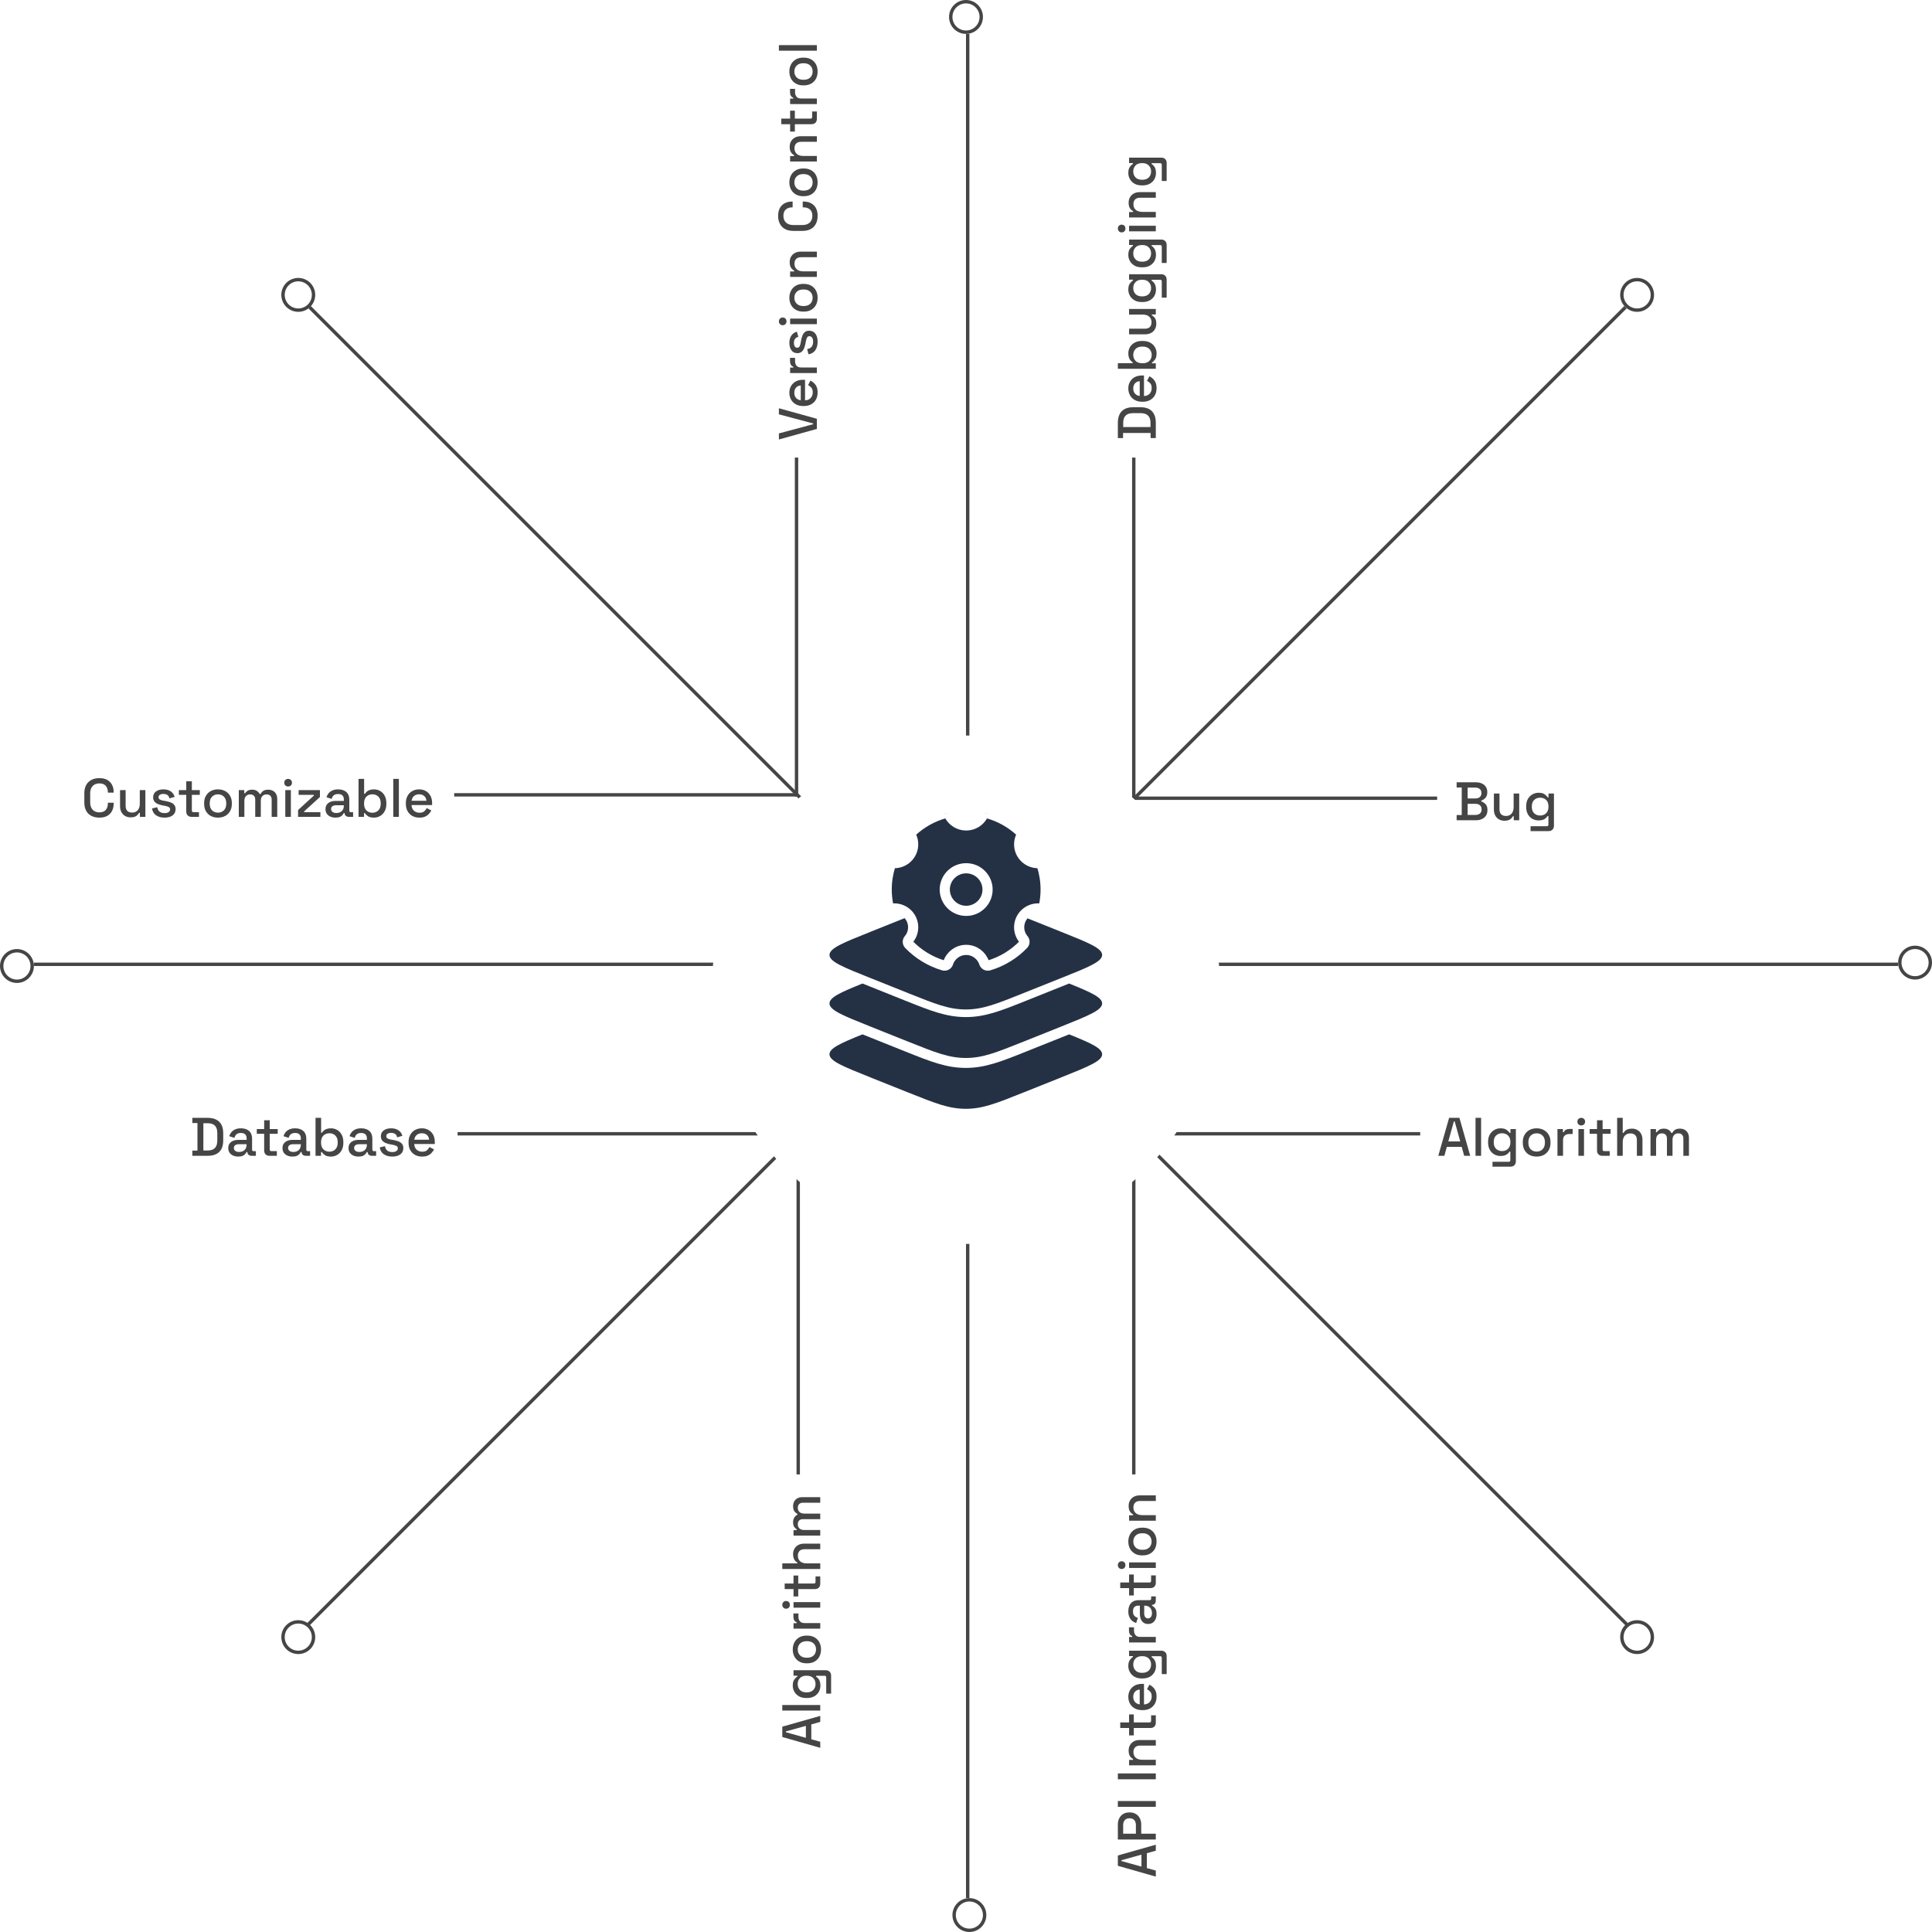 <svg width="570" height="570" viewBox="0 0 570 570" fill="none" xmlns="http://www.w3.org/2000/svg">
<line x1="334.5" y1="435" x2="334.5" y2="334" stroke="#454545"/>
<line x1="334.5" y1="236" x2="334.5" y2="135" stroke="#454545"/>
<path d="M235 235L235 135" stroke="#454545"/>
<line x1="235.5" y1="435" x2="235.5" y2="335" stroke="#454545"/>
<line x1="135" y1="334.5" x2="236" y2="334.5" stroke="#454545"/>
<line x1="334" y1="334.5" x2="419" y2="334.5" stroke="#454545"/>
<line x1="334" y1="235.5" x2="424" y2="235.5" stroke="#454545"/>
<line x1="134" y1="234.5" x2="235" y2="234.5" stroke="#454545"/>
<line x1="91.354" y1="90.646" x2="480.262" y2="479.555" stroke="#454545"/>
<circle cx="88" cy="87" r="4.5" stroke="#454545"/>
<circle cx="483" cy="483" r="4.5" stroke="#454545"/>
<line x1="10" y1="284.5" x2="560" y2="284.5" stroke="#454545"/>
<circle cx="565" cy="284" r="4.5" stroke="#454545"/>
<circle cx="5" cy="285" r="4.5" stroke="#454545"/>
<line x1="285.5" y1="10" x2="285.5" y2="560" stroke="#454545"/>
<circle cx="286" cy="565" r="4.5" stroke="#454545"/>
<circle cx="285" cy="5" r="4.5" stroke="#454545"/>
<line x1="90.646" y1="479.555" x2="479.555" y2="90.646" stroke="#454545"/>
<circle cx="483" cy="87" r="4.5" stroke="#454545"/>
<circle cx="88" cy="483" r="4.5" stroke="#454545"/>
<path d="M341 129.248H339.464V127.744H331.336V129.248H329.8V124.768C329.8 123.275 330.179 122.133 330.936 121.344C331.693 120.544 332.835 120.144 334.36 120.144H336.456C337.981 120.144 339.123 120.544 339.88 121.344C340.627 122.133 341 123.275 341 124.768V129.248ZM339.432 126V124.752C339.432 123.781 339.187 123.061 338.696 122.592C338.205 122.123 337.475 121.888 336.504 121.888H334.296C333.315 121.888 332.584 122.123 332.104 122.592C331.624 123.061 331.384 123.781 331.384 124.752V126H339.432ZM341.224 114.527C341.224 115.327 341.059 116.026 340.728 116.623C340.387 117.221 339.912 117.69 339.304 118.031C338.685 118.362 337.971 118.527 337.16 118.527H336.968C336.147 118.527 335.432 118.362 334.824 118.031C334.205 117.701 333.731 117.242 333.4 116.655C333.059 116.058 332.888 115.37 332.888 114.591C332.888 113.834 333.059 113.173 333.4 112.607C333.731 112.031 334.195 111.583 334.792 111.263C335.389 110.943 336.088 110.783 336.888 110.783H337.512V116.847C338.205 116.826 338.76 116.597 339.176 116.159C339.581 115.711 339.784 115.157 339.784 114.495C339.784 113.877 339.645 113.413 339.368 113.103C339.091 112.783 338.771 112.538 338.408 112.367L339.112 111.007C339.411 111.157 339.725 111.375 340.056 111.663C340.387 111.941 340.664 112.309 340.888 112.767C341.112 113.226 341.224 113.813 341.224 114.527ZM336.248 116.831V112.463C335.651 112.506 335.187 112.719 334.856 113.103C334.515 113.487 334.344 113.989 334.344 114.607C334.344 115.226 334.515 115.733 334.856 116.127C335.187 116.511 335.651 116.746 336.248 116.831ZM341.224 104.24C341.224 105.008 341.085 105.6 340.808 106.016C340.531 106.421 340.221 106.725 339.88 106.928V107.184H341V108.8H329.8V107.152H334.184V106.896C333.971 106.768 333.768 106.597 333.576 106.384C333.373 106.17 333.208 105.888 333.08 105.536C332.952 105.184 332.888 104.752 332.888 104.24C332.888 103.578 333.048 102.97 333.368 102.416C333.688 101.861 334.152 101.418 334.76 101.088C335.368 100.757 336.093 100.592 336.936 100.592H337.176C338.029 100.592 338.76 100.762 339.368 101.104C339.965 101.434 340.424 101.877 340.744 102.432C341.064 102.976 341.224 103.578 341.224 104.24ZM339.784 104.72C339.784 104.005 339.555 103.418 339.096 102.96C338.637 102.49 337.981 102.256 337.128 102.256H336.984C336.141 102.256 335.491 102.485 335.032 102.944C334.573 103.402 334.344 103.994 334.344 104.72C334.344 105.424 334.573 106.01 335.032 106.48C335.491 106.938 336.141 107.168 336.984 107.168H337.128C337.981 107.168 338.637 106.938 339.096 106.48C339.555 106.01 339.784 105.424 339.784 104.72ZM341.144 95.526C341.144 96.123 341.011 96.656 340.744 97.126C340.477 97.595 340.099 97.963 339.608 98.23C339.117 98.496 338.531 98.63 337.848 98.63H333.112V96.982H337.736C338.419 96.982 338.925 96.811 339.256 96.47C339.576 96.128 339.736 95.654 339.736 95.046C339.736 94.374 339.512 93.835 339.064 93.43C338.605 93.014 337.949 92.806 337.096 92.806H333.112V91.158H341V92.774H339.816V93.03C340.136 93.179 340.44 93.446 340.728 93.83C341.005 94.214 341.144 94.779 341.144 95.526ZM337.096 89.106H336.856C336.024 89.106 335.315 88.94 334.728 88.609C334.141 88.268 333.688 87.82 333.368 87.266C333.048 86.711 332.888 86.103 332.888 85.442C332.888 84.674 333.032 84.087 333.32 83.681C333.608 83.266 333.917 82.962 334.248 82.769V82.513H333.112V80.913H342.616C343.096 80.913 343.48 81.058 343.768 81.346C344.056 81.623 344.2 82.007 344.2 82.498V87.809H342.76V83.01C342.76 82.7 342.6 82.546 342.28 82.546H339.768V82.802C339.96 82.919 340.157 83.084 340.36 83.297C340.563 83.511 340.728 83.793 340.856 84.145C340.984 84.487 341.048 84.919 341.048 85.442C341.048 86.103 340.893 86.716 340.584 87.281C340.264 87.836 339.811 88.279 339.224 88.609C338.627 88.94 337.917 89.106 337.096 89.106ZM339.608 84.993C339.608 84.279 339.384 83.692 338.936 83.234C338.477 82.764 337.848 82.529 337.048 82.529H336.904C336.083 82.529 335.453 82.759 335.016 83.218C334.568 83.676 334.344 84.268 334.344 84.993C334.344 85.698 334.568 86.284 335.016 86.754C335.453 87.212 336.083 87.442 336.904 87.442H337.048C337.848 87.442 338.477 87.212 338.936 86.754C339.384 86.284 339.608 85.698 339.608 84.993ZM337.096 78.871H336.856C336.024 78.871 335.315 78.706 334.728 78.375C334.141 78.034 333.688 77.586 333.368 77.031C333.048 76.477 332.888 75.868 332.888 75.207C332.888 74.439 333.032 73.853 333.32 73.447C333.608 73.031 333.917 72.727 334.248 72.535V72.279H333.112V70.679H342.616C343.096 70.679 343.48 70.823 343.768 71.111C344.056 71.388 344.2 71.772 344.2 72.263V77.575H342.76V72.775C342.76 72.466 342.6 72.311 342.28 72.311H339.768V72.567C339.96 72.684 340.157 72.85 340.36 73.063C340.563 73.276 340.728 73.559 340.856 73.911C340.984 74.252 341.048 74.684 341.048 75.207C341.048 75.868 340.893 76.482 340.584 77.047C340.264 77.602 339.811 78.044 339.224 78.375C338.627 78.706 337.917 78.871 337.096 78.871ZM339.608 74.759C339.608 74.044 339.384 73.458 338.936 72.999C338.477 72.53 337.848 72.295 337.048 72.295H336.904C336.083 72.295 335.453 72.525 335.016 72.983C334.568 73.442 334.344 74.034 334.344 74.759C334.344 75.463 334.568 76.05 335.016 76.519C335.453 76.978 336.083 77.207 336.904 77.207H337.048C337.848 77.207 338.477 76.978 338.936 76.519C339.384 76.05 339.608 75.463 339.608 74.759ZM341 68.253H333.112V66.605H341V68.253ZM332.04 67.421C332.04 67.741 331.939 68.013 331.736 68.237C331.523 68.45 331.251 68.557 330.92 68.557C330.589 68.557 330.323 68.45 330.12 68.237C329.907 68.013 329.8 67.741 329.8 67.421C329.8 67.09 329.907 66.818 330.12 66.605C330.323 66.391 330.589 66.285 330.92 66.285C331.251 66.285 331.523 66.391 331.736 66.605C331.939 66.818 332.04 67.09 332.04 67.421ZM341 64.159H333.112V62.543H334.296V62.287C333.976 62.138 333.677 61.871 333.4 61.487C333.123 61.103 332.984 60.532 332.984 59.775C332.984 59.178 333.117 58.65 333.384 58.191C333.651 57.722 334.029 57.354 334.52 57.087C335 56.82 335.581 56.687 336.264 56.687H341V58.335H336.392C335.709 58.335 335.208 58.506 334.888 58.847C334.557 59.188 334.392 59.658 334.392 60.255C334.392 60.938 334.616 61.487 335.064 61.903C335.512 62.308 336.163 62.511 337.016 62.511H341V64.159ZM337.096 54.699H336.856C336.024 54.699 335.315 54.534 334.728 54.203C334.141 53.862 333.688 53.414 333.368 52.859C333.048 52.305 332.888 51.697 332.888 51.035C332.888 50.267 333.032 49.681 333.32 49.275C333.608 48.859 333.917 48.555 334.248 48.363V48.107H333.112V46.507H342.616C343.096 46.507 343.48 46.651 343.768 46.939C344.056 47.217 344.2 47.601 344.2 48.091V53.403H342.76V48.603C342.76 48.294 342.6 48.139 342.28 48.139H339.768V48.395C339.96 48.513 340.157 48.678 340.36 48.891C340.563 49.105 340.728 49.387 340.856 49.739C340.984 50.081 341.048 50.513 341.048 51.035C341.048 51.697 340.893 52.31 340.584 52.875C340.264 53.43 339.811 53.873 339.224 54.203C338.627 54.534 337.917 54.699 337.096 54.699ZM339.608 50.587C339.608 49.873 339.384 49.286 338.936 48.827C338.477 48.358 337.848 48.123 337.048 48.123H336.904C336.083 48.123 335.453 48.353 335.016 48.811C334.568 49.27 334.344 49.862 334.344 50.587C334.344 51.291 334.568 51.878 335.016 52.347C335.453 52.806 336.083 53.035 336.904 53.035H337.048C337.848 53.035 338.477 52.806 338.936 52.347C339.384 51.878 339.608 51.291 339.608 50.587Z" fill="#454545"/>
<path d="M429.752 242V240.464H431.256V232.336H429.752V230.8H435.432C436.104 230.8 436.691 230.917 437.192 231.152C437.693 231.376 438.083 231.701 438.36 232.128C438.648 232.544 438.792 233.04 438.792 233.616V233.776C438.792 234.288 438.696 234.709 438.504 235.04C438.312 235.371 438.077 235.627 437.8 235.808C437.533 235.989 437.277 236.117 437.032 236.192V236.448C437.277 236.512 437.539 236.64 437.816 236.832C438.104 237.013 438.344 237.269 438.536 237.6C438.739 237.931 438.84 238.363 438.84 238.896V239.056C438.84 239.675 438.696 240.203 438.408 240.64C438.12 241.077 437.72 241.413 437.208 241.648C436.707 241.883 436.125 242 435.464 242H429.752ZM433 240.432H435.256C435.832 240.432 436.285 240.293 436.616 240.016C436.947 239.739 437.112 239.355 437.112 238.864V238.72C437.112 238.229 436.947 237.845 436.616 237.568C436.296 237.291 435.843 237.152 435.256 237.152H433V240.432ZM433 235.568H435.256C435.8 235.568 436.237 235.435 436.568 235.168C436.899 234.891 437.064 234.517 437.064 234.048V233.888C437.064 233.419 436.899 233.051 436.568 232.784C436.248 232.507 435.811 232.368 435.256 232.368H433V235.568ZM443.849 242.144C443.252 242.144 442.719 242.011 442.249 241.744C441.78 241.477 441.412 241.099 441.145 240.608C440.879 240.117 440.745 239.531 440.745 238.848V234.112H442.393V238.736C442.393 239.419 442.564 239.925 442.905 240.256C443.247 240.576 443.721 240.736 444.329 240.736C445.001 240.736 445.54 240.512 445.945 240.064C446.361 239.605 446.569 238.949 446.569 238.096V234.112H448.217V242H446.601V240.816H446.345C446.196 241.136 445.929 241.44 445.545 241.728C445.161 242.005 444.596 242.144 443.849 242.144ZM450.27 238.096V237.856C450.27 237.024 450.435 236.315 450.766 235.728C451.107 235.141 451.555 234.688 452.11 234.368C452.664 234.048 453.272 233.888 453.934 233.888C454.702 233.888 455.288 234.032 455.694 234.32C456.11 234.608 456.414 234.917 456.606 235.248H456.862V234.112H458.462V243.616C458.462 244.096 458.318 244.48 458.03 244.768C457.752 245.056 457.368 245.2 456.878 245.2H451.566V243.76H456.366C456.675 243.76 456.83 243.6 456.83 243.28V240.768H456.574C456.456 240.96 456.291 241.157 456.078 241.36C455.864 241.563 455.582 241.728 455.23 241.856C454.888 241.984 454.456 242.048 453.934 242.048C453.272 242.048 452.659 241.893 452.094 241.584C451.539 241.264 451.096 240.811 450.766 240.224C450.435 239.627 450.27 238.917 450.27 238.096ZM454.382 240.608C455.096 240.608 455.683 240.384 456.142 239.936C456.611 239.477 456.846 238.848 456.846 238.048V237.904C456.846 237.083 456.616 236.453 456.158 236.016C455.699 235.568 455.107 235.344 454.382 235.344C453.678 235.344 453.091 235.568 452.622 236.016C452.163 236.453 451.934 237.083 451.934 237.904V238.048C451.934 238.848 452.163 239.477 452.622 239.936C453.091 240.384 453.678 240.608 454.382 240.608Z" fill="#454545"/>
<path d="M424.336 341L427.536 329.8H430.576L433.76 341H431.984L431.248 338.36H426.864L426.128 341H424.336ZM427.296 336.76H430.816L429.184 330.872H428.928L427.296 336.76ZM435.325 341V329.8H436.973V341H435.325ZM439.035 337.096V336.856C439.035 336.024 439.2 335.315 439.531 334.728C439.872 334.141 440.32 333.688 440.875 333.368C441.43 333.048 442.038 332.888 442.699 332.888C443.467 332.888 444.054 333.032 444.459 333.32C444.875 333.608 445.179 333.917 445.371 334.248H445.627V333.112H447.227V342.616C447.227 343.096 447.083 343.48 446.795 343.768C446.518 344.056 446.134 344.2 445.643 344.2H440.331V342.76H445.131C445.44 342.76 445.595 342.6 445.595 342.28V339.768H445.339C445.222 339.96 445.056 340.157 444.843 340.36C444.63 340.563 444.347 340.728 443.995 340.856C443.654 340.984 443.222 341.048 442.699 341.048C442.038 341.048 441.424 340.893 440.859 340.584C440.304 340.264 439.862 339.811 439.531 339.224C439.2 338.627 439.035 337.917 439.035 337.096ZM443.147 339.608C443.862 339.608 444.448 339.384 444.907 338.936C445.376 338.477 445.611 337.848 445.611 337.048V336.904C445.611 336.083 445.382 335.453 444.923 335.016C444.464 334.568 443.872 334.344 443.147 334.344C442.443 334.344 441.856 334.568 441.387 335.016C440.928 335.453 440.699 336.083 440.699 336.904V337.048C440.699 337.848 440.928 338.477 441.387 338.936C441.856 339.384 442.443 339.608 443.147 339.608ZM453.35 341.224C452.56 341.224 451.856 341.064 451.238 340.744C450.63 340.413 450.15 339.944 449.798 339.336C449.446 338.728 449.27 338.008 449.27 337.176V336.936C449.27 336.104 449.446 335.389 449.798 334.792C450.15 334.184 450.63 333.715 451.238 333.384C451.856 333.053 452.56 332.888 453.35 332.888C454.139 332.888 454.843 333.053 455.462 333.384C456.08 333.715 456.566 334.184 456.918 334.792C457.27 335.389 457.446 336.104 457.446 336.936V337.176C457.446 338.008 457.27 338.728 456.918 339.336C456.566 339.944 456.08 340.413 455.462 340.744C454.843 341.064 454.139 341.224 453.35 341.224ZM453.35 339.752C454.075 339.752 454.662 339.523 455.11 339.064C455.568 338.595 455.798 337.949 455.798 337.128V336.984C455.798 336.163 455.574 335.523 455.126 335.064C454.678 334.595 454.086 334.36 453.35 334.36C452.635 334.36 452.048 334.595 451.59 335.064C451.142 335.523 450.918 336.163 450.918 336.984V337.128C450.918 337.949 451.142 338.595 451.59 339.064C452.048 339.523 452.635 339.752 453.35 339.752ZM459.497 341V333.112H461.113V334.04H461.369C461.497 333.709 461.7 333.469 461.977 333.32C462.265 333.16 462.617 333.08 463.033 333.08H463.977V334.568H462.969C462.436 334.568 461.999 334.717 461.657 335.016C461.316 335.304 461.145 335.752 461.145 336.36V341H459.497ZM465.685 341V333.112H467.333V341H465.685ZM466.517 332.04C466.197 332.04 465.925 331.939 465.701 331.736C465.487 331.523 465.381 331.251 465.381 330.92C465.381 330.589 465.487 330.323 465.701 330.12C465.925 329.907 466.197 329.8 466.517 329.8C466.847 329.8 467.119 329.907 467.333 330.12C467.546 330.323 467.653 330.589 467.653 330.92C467.653 331.251 467.546 331.523 467.333 331.736C467.119 331.939 466.847 332.04 466.517 332.04ZM472.739 341C472.259 341 471.875 340.856 471.587 340.568C471.309 340.28 471.171 339.896 471.171 339.416V334.504H468.995V333.112H471.171V330.504H472.819V333.112H475.171V334.504H472.819V339.128C472.819 339.448 472.968 339.608 473.266 339.608H474.915V341H472.739ZM477.107 341V329.8H478.755V334.232H479.011C479.117 334.029 479.267 333.832 479.459 333.64C479.661 333.448 479.923 333.293 480.243 333.176C480.573 333.048 480.989 332.984 481.491 332.984C482.088 332.984 482.616 333.117 483.075 333.384C483.544 333.651 483.912 334.029 484.179 334.52C484.445 335 484.579 335.581 484.579 336.264V341H482.931V336.392C482.931 335.709 482.76 335.208 482.419 334.888C482.077 334.557 481.608 334.392 481.011 334.392C480.328 334.392 479.779 334.616 479.363 335.064C478.957 335.512 478.755 336.163 478.755 337.016V341H477.107ZM486.95 341V333.112H488.566V334.04H488.822C488.972 333.763 489.212 333.517 489.542 333.304C489.873 333.091 490.321 332.984 490.886 332.984C491.473 332.984 491.942 333.107 492.294 333.352C492.657 333.587 492.929 333.891 493.11 334.264H493.366C493.548 333.901 493.809 333.597 494.15 333.352C494.502 333.107 494.998 332.984 495.638 332.984C496.15 332.984 496.604 333.091 496.998 333.304C497.393 333.507 497.708 333.816 497.942 334.232C498.177 334.637 498.294 335.144 498.294 335.752V341H496.646V335.88C496.646 335.4 496.513 335.032 496.246 334.776C495.99 334.509 495.622 334.376 495.142 334.376C494.63 334.376 494.22 334.541 493.91 334.872C493.601 335.203 493.446 335.677 493.446 336.296V341H491.798V335.88C491.798 335.4 491.665 335.032 491.398 334.776C491.142 334.509 490.774 334.376 490.294 334.376C489.782 334.376 489.372 334.541 489.062 334.872C488.753 335.203 488.598 335.677 488.598 336.296V341H486.95Z" fill="#454545"/>
<path d="M341 553.664L329.8 550.464V547.424L341 544.24V546.016L338.36 546.752V551.136L341 551.872V553.664ZM336.76 550.704V547.184L330.872 548.816V549.072L336.76 550.704ZM341 542.723H329.8V538.275C329.8 537.592 329.939 536.984 330.216 536.451C330.483 535.907 330.867 535.485 331.368 535.187C331.859 534.877 332.451 534.723 333.144 534.723H333.352C334.045 534.723 334.643 534.883 335.144 535.203C335.645 535.512 336.029 535.933 336.296 536.467C336.563 537 336.696 537.603 336.696 538.275V540.995H341V542.723ZM335.128 540.995V538.451C335.128 537.843 334.968 537.357 334.648 536.995C334.328 536.632 333.891 536.451 333.336 536.451H333.176C332.611 536.451 332.168 536.632 331.848 536.995C331.528 537.357 331.368 537.843 331.368 538.451V540.995H335.128ZM341 533.082H329.8V531.354H341V533.082ZM341 524.941H329.8V523.213H341V524.941ZM341 520.831H333.112V519.215H334.296V518.959C333.976 518.81 333.677 518.543 333.4 518.159C333.123 517.775 332.984 517.204 332.984 516.447C332.984 515.85 333.117 515.322 333.384 514.863C333.651 514.394 334.029 514.026 334.52 513.759C335 513.492 335.581 513.359 336.264 513.359H341V515.007H336.392C335.709 515.007 335.208 515.178 334.888 515.519C334.557 515.86 334.392 516.33 334.392 516.927C334.392 517.61 334.616 518.159 335.064 518.575C335.512 518.98 336.163 519.183 337.016 519.183H341V520.831ZM341 508.246C341 508.726 340.856 509.11 340.568 509.398C340.28 509.675 339.896 509.814 339.416 509.814H334.504V511.99H333.112V509.814H330.504V508.166H333.112V505.814H334.504V508.166H339.128C339.448 508.166 339.608 508.017 339.608 507.718V506.07H341V508.246ZM341.224 500.543C341.224 501.343 341.059 502.042 340.728 502.639C340.387 503.236 339.912 503.706 339.304 504.047C338.685 504.378 337.971 504.543 337.16 504.543H336.968C336.147 504.543 335.432 504.378 334.824 504.047C334.205 503.716 333.731 503.258 333.4 502.671C333.059 502.074 332.888 501.386 332.888 500.607C332.888 499.85 333.059 499.188 333.4 498.623C333.731 498.047 334.195 497.599 334.792 497.279C335.389 496.959 336.088 496.799 336.888 496.799H337.512V502.863C338.205 502.842 338.76 502.612 339.176 502.175C339.581 501.727 339.784 501.172 339.784 500.511C339.784 499.892 339.645 499.428 339.368 499.119C339.091 498.799 338.771 498.554 338.408 498.383L339.112 497.023C339.411 497.172 339.725 497.391 340.056 497.679C340.387 497.956 340.664 498.324 340.888 498.783C341.112 499.242 341.224 499.828 341.224 500.543ZM336.248 502.847V498.479C335.651 498.522 335.187 498.735 334.856 499.119C334.515 499.503 334.344 500.004 334.344 500.623C334.344 501.242 334.515 501.748 334.856 502.143C335.187 502.527 335.651 502.762 336.248 502.847ZM337.096 495.199H336.856C336.024 495.199 335.315 495.034 334.728 494.703C334.141 494.362 333.688 493.914 333.368 493.359C333.048 492.805 332.888 492.197 332.888 491.535C332.888 490.767 333.032 490.181 333.32 489.775C333.608 489.359 333.917 489.055 334.248 488.863V488.607H333.112V487.007H342.616C343.096 487.007 343.48 487.151 343.768 487.439C344.056 487.717 344.2 488.101 344.2 488.591V493.903H342.76V489.103C342.76 488.794 342.6 488.639 342.28 488.639H339.768V488.895C339.96 489.013 340.157 489.178 340.36 489.391C340.563 489.605 340.728 489.887 340.856 490.239C340.984 490.581 341.048 491.013 341.048 491.535C341.048 492.197 340.893 492.81 340.584 493.375C340.264 493.93 339.811 494.373 339.224 494.703C338.627 495.034 337.917 495.199 337.096 495.199ZM339.608 491.087C339.608 490.373 339.384 489.786 338.936 489.327C338.477 488.858 337.848 488.623 337.048 488.623H336.904C336.083 488.623 335.453 488.853 335.016 489.311C334.568 489.77 334.344 490.362 334.344 491.087C334.344 491.791 334.568 492.378 335.016 492.847C335.453 493.306 336.083 493.535 336.904 493.535H337.048C337.848 493.535 338.477 493.306 338.936 492.847C339.384 492.378 339.608 491.791 339.608 491.087ZM341 484.581H333.112V482.965H334.04V482.709C333.709 482.581 333.469 482.378 333.32 482.101C333.16 481.813 333.08 481.461 333.08 481.045V480.101H334.568V481.109C334.568 481.642 334.717 482.08 335.016 482.421C335.304 482.762 335.752 482.933 336.36 482.933H341V484.581ZM341.224 476.164C341.224 476.729 341.128 477.236 340.936 477.684C340.744 478.121 340.461 478.473 340.088 478.74C339.715 478.996 339.261 479.124 338.728 479.124C338.184 479.124 337.736 478.996 337.384 478.74C337.021 478.473 336.749 478.116 336.568 477.668C336.387 477.209 336.296 476.692 336.296 476.116V473.716H335.784C335.325 473.716 334.957 473.855 334.68 474.132C334.403 474.409 334.264 474.836 334.264 475.412C334.264 475.977 334.397 476.409 334.664 476.708C334.931 477.007 335.277 477.204 335.704 477.3L335.208 478.836C334.781 478.708 334.397 478.505 334.056 478.228C333.704 477.94 333.421 477.561 333.208 477.092C332.995 476.623 332.888 476.057 332.888 475.396C332.888 474.372 333.149 473.567 333.672 472.98C334.195 472.393 334.936 472.1 335.896 472.1H339.144C339.464 472.1 339.624 471.951 339.624 471.652V470.98H341V472.212C341 472.585 340.904 472.889 340.712 473.124C340.52 473.359 340.259 473.476 339.928 473.476H339.88V473.716C340.04 473.801 340.227 473.929 340.44 474.1C340.653 474.271 340.84 474.521 341 474.852C341.149 475.183 341.224 475.62 341.224 476.164ZM339.864 475.924C339.864 475.263 339.677 474.729 339.304 474.324C338.92 473.919 338.397 473.716 337.736 473.716H337.576V476.02C337.576 476.457 337.672 476.809 337.864 477.076C338.045 477.343 338.317 477.476 338.68 477.476C339.043 477.476 339.331 477.337 339.544 477.06C339.757 476.783 339.864 476.404 339.864 475.924ZM341 466.965C341 467.445 340.856 467.829 340.568 468.117C340.28 468.394 339.896 468.533 339.416 468.533H334.504V470.709H333.112V468.533H330.504V466.885H333.112V464.533H334.504V466.885H339.128C339.448 466.885 339.608 466.735 339.608 466.437V464.789H341V466.965ZM341 462.596H333.112V460.948H341V462.596ZM332.04 461.764C332.04 462.084 331.939 462.356 331.736 462.58C331.523 462.794 331.251 462.9 330.92 462.9C330.589 462.9 330.323 462.794 330.12 462.58C329.907 462.356 329.8 462.084 329.8 461.764C329.8 461.434 329.907 461.162 330.12 460.948C330.323 460.735 330.589 460.628 330.92 460.628C331.251 460.628 331.523 460.735 331.736 460.948C331.939 461.162 332.04 461.434 332.04 461.764ZM341.224 454.807C341.224 455.596 341.064 456.3 340.744 456.919C340.413 457.527 339.944 458.007 339.336 458.359C338.728 458.711 338.008 458.887 337.176 458.887H336.936C336.104 458.887 335.389 458.711 334.792 458.359C334.184 458.007 333.715 457.527 333.384 456.919C333.053 456.3 332.888 455.596 332.888 454.807C332.888 454.017 333.053 453.313 333.384 452.695C333.715 452.076 334.184 451.591 334.792 451.239C335.389 450.887 336.104 450.711 336.936 450.711H337.176C338.008 450.711 338.728 450.887 339.336 451.239C339.944 451.591 340.413 452.076 340.744 452.695C341.064 453.313 341.224 454.017 341.224 454.807ZM339.752 454.807C339.752 454.081 339.523 453.495 339.064 453.047C338.595 452.588 337.949 452.359 337.128 452.359H336.984C336.163 452.359 335.523 452.583 335.064 453.031C334.595 453.479 334.36 454.071 334.36 454.807C334.36 455.521 334.595 456.108 335.064 456.567C335.523 457.015 336.163 457.239 336.984 457.239H337.128C337.949 457.239 338.595 457.015 339.064 456.567C339.523 456.108 339.752 455.521 339.752 454.807ZM341 448.659H333.112V447.043H334.296V446.787C333.976 446.638 333.677 446.371 333.4 445.987C333.123 445.603 332.984 445.032 332.984 444.275C332.984 443.678 333.117 443.15 333.384 442.691C333.651 442.222 334.029 441.854 334.52 441.587C335 441.32 335.581 441.187 336.264 441.187H341V442.835H336.392C335.709 442.835 335.208 443.006 334.888 443.347C334.557 443.688 334.392 444.158 334.392 444.755C334.392 445.438 334.616 445.987 335.064 446.403C335.512 446.808 336.163 447.011 337.016 447.011H341V448.659Z" fill="#454545"/>
<path d="M56.752 341V339.464H58.256V331.336H56.752V329.8H61.232C62.725 329.8 63.867 330.179 64.656 330.936C65.456 331.693 65.856 332.835 65.856 334.36V336.456C65.856 337.981 65.456 339.123 64.656 339.88C63.867 340.627 62.725 341 61.232 341H56.752ZM60 339.432H61.248C62.219 339.432 62.939 339.187 63.408 338.696C63.877 338.205 64.112 337.475 64.112 336.504V334.296C64.112 333.315 63.877 332.584 63.408 332.104C62.939 331.624 62.219 331.384 61.248 331.384H60V339.432ZM70.305 341.224C69.739 341.224 69.233 341.128 68.785 340.936C68.347 340.744 67.995 340.461 67.729 340.088C67.473 339.715 67.345 339.261 67.345 338.728C67.345 338.184 67.473 337.736 67.729 337.384C67.995 337.021 68.353 336.749 68.801 336.568C69.259 336.387 69.777 336.296 70.353 336.296H72.753V335.784C72.753 335.325 72.614 334.957 72.337 334.68C72.059 334.403 71.633 334.264 71.057 334.264C70.491 334.264 70.059 334.397 69.761 334.664C69.462 334.931 69.265 335.277 69.169 335.704L67.633 335.208C67.761 334.781 67.963 334.397 68.241 334.056C68.529 333.704 68.907 333.421 69.377 333.208C69.846 332.995 70.411 332.888 71.073 332.888C72.097 332.888 72.902 333.149 73.489 333.672C74.075 334.195 74.369 334.936 74.369 335.896V339.144C74.369 339.464 74.518 339.624 74.817 339.624H75.489V341H74.257C73.883 341 73.579 340.904 73.345 340.712C73.11 340.52 72.993 340.259 72.993 339.928V339.88H72.753C72.667 340.04 72.539 340.227 72.369 340.44C72.198 340.653 71.947 340.84 71.617 341C71.286 341.149 70.849 341.224 70.305 341.224ZM70.545 339.864C71.206 339.864 71.739 339.677 72.145 339.304C72.55 338.92 72.753 338.397 72.753 337.736V337.576H70.449C70.011 337.576 69.659 337.672 69.393 337.864C69.126 338.045 68.993 338.317 68.993 338.68C68.993 339.043 69.131 339.331 69.409 339.544C69.686 339.757 70.065 339.864 70.545 339.864ZM79.504 341C79.024 341 78.64 340.856 78.352 340.568C78.075 340.28 77.936 339.896 77.936 339.416V334.504H75.76V333.112H77.936V330.504H79.584V333.112H81.936V334.504H79.584V339.128C79.584 339.448 79.734 339.608 80.032 339.608H81.68V341H79.504ZM86.305 341.224C85.739 341.224 85.233 341.128 84.785 340.936C84.347 340.744 83.995 340.461 83.729 340.088C83.473 339.715 83.345 339.261 83.345 338.728C83.345 338.184 83.473 337.736 83.729 337.384C83.995 337.021 84.353 336.749 84.801 336.568C85.259 336.387 85.777 336.296 86.353 336.296H88.753V335.784C88.753 335.325 88.614 334.957 88.337 334.68C88.059 334.403 87.633 334.264 87.057 334.264C86.491 334.264 86.059 334.397 85.761 334.664C85.462 334.931 85.265 335.277 85.169 335.704L83.633 335.208C83.761 334.781 83.963 334.397 84.241 334.056C84.529 333.704 84.907 333.421 85.377 333.208C85.846 332.995 86.411 332.888 87.073 332.888C88.097 332.888 88.902 333.149 89.489 333.672C90.075 334.195 90.369 334.936 90.369 335.896V339.144C90.369 339.464 90.518 339.624 90.817 339.624H91.489V341H90.257C89.883 341 89.579 340.904 89.345 340.712C89.11 340.52 88.993 340.259 88.993 339.928V339.88H88.753C88.667 340.04 88.539 340.227 88.369 340.44C88.198 340.653 87.947 340.84 87.617 341C87.286 341.149 86.849 341.224 86.305 341.224ZM86.545 339.864C87.206 339.864 87.739 339.677 88.145 339.304C88.55 338.92 88.753 338.397 88.753 337.736V337.576H86.449C86.011 337.576 85.659 337.672 85.393 337.864C85.126 338.045 84.993 338.317 84.993 338.68C84.993 339.043 85.131 339.331 85.409 339.544C85.686 339.757 86.065 339.864 86.545 339.864ZM97.651 341.224C96.883 341.224 96.291 341.085 95.875 340.808C95.47 340.531 95.166 340.221 94.963 339.88H94.707V341H93.091V329.8H94.739V334.184H94.995C95.123 333.971 95.294 333.768 95.507 333.576C95.72 333.373 96.003 333.208 96.355 333.08C96.707 332.952 97.139 332.888 97.651 332.888C98.312 332.888 98.92 333.048 99.475 333.368C100.03 333.688 100.472 334.152 100.803 334.76C101.134 335.368 101.299 336.093 101.299 336.936V337.176C101.299 338.029 101.128 338.76 100.787 339.368C100.456 339.965 100.014 340.424 99.459 340.744C98.915 341.064 98.312 341.224 97.651 341.224ZM97.171 339.784C97.886 339.784 98.472 339.555 98.931 339.096C99.4 338.637 99.635 337.981 99.635 337.128V336.984C99.635 336.141 99.406 335.491 98.947 335.032C98.488 334.573 97.896 334.344 97.171 334.344C96.467 334.344 95.88 334.573 95.411 335.032C94.952 335.491 94.723 336.141 94.723 336.984V337.128C94.723 337.981 94.952 338.637 95.411 339.096C95.88 339.555 96.467 339.784 97.171 339.784ZM105.789 341.224C105.224 341.224 104.717 341.128 104.269 340.936C103.832 340.744 103.48 340.461 103.213 340.088C102.957 339.715 102.829 339.261 102.829 338.728C102.829 338.184 102.957 337.736 103.213 337.384C103.48 337.021 103.837 336.749 104.285 336.568C104.744 336.387 105.261 336.296 105.837 336.296H108.237V335.784C108.237 335.325 108.098 334.957 107.821 334.68C107.544 334.403 107.117 334.264 106.541 334.264C105.976 334.264 105.544 334.397 105.245 334.664C104.946 334.931 104.749 335.277 104.653 335.704L103.117 335.208C103.245 334.781 103.448 334.397 103.725 334.056C104.013 333.704 104.392 333.421 104.861 333.208C105.33 332.995 105.896 332.888 106.557 332.888C107.581 332.888 108.386 333.149 108.973 333.672C109.56 334.195 109.853 334.936 109.853 335.896V339.144C109.853 339.464 110.002 339.624 110.301 339.624H110.973V341H109.741C109.368 341 109.064 340.904 108.829 340.712C108.594 340.52 108.477 340.259 108.477 339.928V339.88H108.237C108.152 340.04 108.024 340.227 107.853 340.44C107.682 340.653 107.432 340.84 107.101 341C106.77 341.149 106.333 341.224 105.789 341.224ZM106.029 339.864C106.69 339.864 107.224 339.677 107.629 339.304C108.034 338.92 108.237 338.397 108.237 337.736V337.576H105.933C105.496 337.576 105.144 337.672 104.877 337.864C104.61 338.045 104.477 338.317 104.477 338.68C104.477 339.043 104.616 339.331 104.893 339.544C105.17 339.757 105.549 339.864 106.029 339.864ZM115.745 341.224C114.742 341.224 113.91 341 113.249 340.552C112.588 340.104 112.182 339.427 112.033 338.52L113.569 338.152C113.654 338.589 113.798 338.936 114.001 339.192C114.204 339.448 114.454 339.629 114.753 339.736C115.062 339.843 115.393 339.896 115.745 339.896C116.268 339.896 116.668 339.795 116.945 339.592C117.233 339.389 117.377 339.128 117.377 338.808C117.377 338.488 117.244 338.253 116.977 338.104C116.71 337.955 116.316 337.832 115.793 337.736L115.249 337.64C114.716 337.544 114.23 337.405 113.793 337.224C113.356 337.043 113.009 336.792 112.753 336.472C112.497 336.152 112.369 335.741 112.369 335.24C112.369 334.493 112.646 333.917 113.201 333.512C113.756 333.096 114.492 332.888 115.409 332.888C116.294 332.888 117.02 333.091 117.585 333.496C118.161 333.891 118.534 334.429 118.705 335.112L117.169 335.544C117.073 335.064 116.87 334.728 116.561 334.536C116.252 334.333 115.868 334.232 115.409 334.232C114.961 334.232 114.609 334.317 114.353 334.488C114.097 334.648 113.969 334.877 113.969 335.176C113.969 335.496 114.092 335.731 114.337 335.88C114.593 336.029 114.934 336.141 115.361 336.216L115.921 336.312C116.486 336.408 117.004 336.541 117.473 336.712C117.942 336.883 118.31 337.128 118.577 337.448C118.854 337.768 118.993 338.195 118.993 338.728C118.993 339.517 118.7 340.131 118.113 340.568C117.526 341.005 116.737 341.224 115.745 341.224ZM124.535 341.224C123.735 341.224 123.036 341.059 122.439 340.728C121.842 340.387 121.372 339.912 121.031 339.304C120.7 338.685 120.535 337.971 120.535 337.16V336.968C120.535 336.147 120.7 335.432 121.031 334.824C121.362 334.205 121.82 333.731 122.407 333.4C123.004 333.059 123.692 332.888 124.471 332.888C125.228 332.888 125.89 333.059 126.455 333.4C127.031 333.731 127.479 334.195 127.799 334.792C128.119 335.389 128.279 336.088 128.279 336.888V337.512H122.215C122.236 338.205 122.466 338.76 122.903 339.176C123.351 339.581 123.906 339.784 124.567 339.784C125.186 339.784 125.65 339.645 125.959 339.368C126.279 339.091 126.524 338.771 126.695 338.408L128.055 339.112C127.906 339.411 127.687 339.725 127.399 340.056C127.122 340.387 126.754 340.664 126.295 340.888C125.836 341.112 125.25 341.224 124.535 341.224ZM122.231 336.248H126.599C126.556 335.651 126.343 335.187 125.959 334.856C125.575 334.515 125.074 334.344 124.455 334.344C123.836 334.344 123.33 334.515 122.935 334.856C122.551 335.187 122.316 335.651 122.231 336.248Z" fill="#454545"/>
<path d="M29.328 241.224C27.963 241.224 26.88 240.84 26.08 240.072C25.28 239.293 24.88 238.173 24.88 236.712V234.088C24.88 232.627 25.28 231.512 26.08 230.744C26.88 229.965 27.963 229.576 29.328 229.576C30.672 229.576 31.707 229.949 32.432 230.696C33.168 231.443 33.536 232.461 33.536 233.752V233.848H31.824V233.704C31.824 232.947 31.616 232.328 31.2 231.848C30.795 231.368 30.171 231.128 29.328 231.128C28.475 231.128 27.808 231.389 27.328 231.912C26.848 232.424 26.608 233.139 26.608 234.056V236.744C26.608 237.651 26.848 238.365 27.328 238.888C27.808 239.411 28.475 239.672 29.328 239.672C30.171 239.672 30.795 239.432 31.2 238.952C31.616 238.461 31.824 237.843 31.824 237.096V236.824H33.536V237.048C33.536 238.339 33.168 239.357 32.432 240.104C31.707 240.851 30.672 241.224 29.328 241.224ZM38.521 241.144C37.924 241.144 37.391 241.011 36.921 240.744C36.452 240.477 36.084 240.099 35.817 239.608C35.551 239.117 35.417 238.531 35.417 237.848V233.112H37.065V237.736C37.065 238.419 37.236 238.925 37.577 239.256C37.919 239.576 38.393 239.736 39.001 239.736C39.673 239.736 40.212 239.512 40.617 239.064C41.033 238.605 41.241 237.949 41.241 237.096V233.112H42.889V241H41.273V239.816H41.017C40.868 240.136 40.601 240.44 40.217 240.728C39.833 241.005 39.268 241.144 38.521 241.144ZM48.557 241.224C47.555 241.224 46.723 241 46.061 240.552C45.4 240.104 44.995 239.427 44.845 238.52L46.381 238.152C46.467 238.589 46.611 238.936 46.813 239.192C47.016 239.448 47.267 239.629 47.565 239.736C47.875 239.843 48.205 239.896 48.557 239.896C49.08 239.896 49.48 239.795 49.757 239.592C50.045 239.389 50.189 239.128 50.189 238.808C50.189 238.488 50.056 238.253 49.789 238.104C49.523 237.955 49.128 237.832 48.605 237.736L48.061 237.64C47.528 237.544 47.043 237.405 46.605 237.224C46.168 237.043 45.821 236.792 45.565 236.472C45.309 236.152 45.181 235.741 45.181 235.24C45.181 234.493 45.459 233.917 46.013 233.512C46.568 233.096 47.304 232.888 48.221 232.888C49.107 232.888 49.832 233.091 50.397 233.496C50.973 233.891 51.347 234.429 51.517 235.112L49.981 235.544C49.885 235.064 49.683 234.728 49.373 234.536C49.064 234.333 48.68 234.232 48.221 234.232C47.773 234.232 47.421 234.317 47.165 234.488C46.909 234.648 46.781 234.877 46.781 235.176C46.781 235.496 46.904 235.731 47.149 235.88C47.405 236.029 47.747 236.141 48.173 236.216L48.733 236.312C49.299 236.408 49.816 236.541 50.285 236.712C50.755 236.883 51.123 237.128 51.389 237.448C51.667 237.768 51.805 238.195 51.805 238.728C51.805 239.517 51.512 240.131 50.925 240.568C50.339 241.005 49.549 241.224 48.557 241.224ZM56.52 241C56.04 241 55.656 240.856 55.368 240.568C55.09 240.28 54.952 239.896 54.952 239.416V234.504H52.776V233.112H54.952V230.504H56.6V233.112H58.952V234.504H56.6V239.128C56.6 239.448 56.749 239.608 57.048 239.608H58.696V241H56.52ZM64.303 241.224C63.513 241.224 62.809 241.064 62.191 240.744C61.583 240.413 61.103 239.944 60.751 239.336C60.399 238.728 60.223 238.008 60.223 237.176V236.936C60.223 236.104 60.399 235.389 60.751 234.792C61.103 234.184 61.583 233.715 62.191 233.384C62.809 233.053 63.513 232.888 64.303 232.888C65.092 232.888 65.796 233.053 66.415 233.384C67.033 233.715 67.519 234.184 67.871 234.792C68.223 235.389 68.399 236.104 68.399 236.936V237.176C68.399 238.008 68.223 238.728 67.871 239.336C67.519 239.944 67.033 240.413 66.415 240.744C65.796 241.064 65.092 241.224 64.303 241.224ZM64.303 239.752C65.028 239.752 65.615 239.523 66.063 239.064C66.521 238.595 66.751 237.949 66.751 237.128V236.984C66.751 236.163 66.527 235.523 66.079 235.064C65.631 234.595 65.039 234.36 64.303 234.36C63.588 234.36 63.001 234.595 62.543 235.064C62.095 235.523 61.871 236.163 61.871 236.984V237.128C61.871 237.949 62.095 238.595 62.543 239.064C63.001 239.523 63.588 239.752 64.303 239.752ZM70.45 241V233.112H72.066V234.04H72.322C72.472 233.763 72.712 233.517 73.042 233.304C73.373 233.091 73.821 232.984 74.386 232.984C74.973 232.984 75.442 233.107 75.794 233.352C76.157 233.587 76.429 233.891 76.61 234.264H76.866C77.048 233.901 77.309 233.597 77.65 233.352C78.002 233.107 78.498 232.984 79.138 232.984C79.65 232.984 80.104 233.091 80.498 233.304C80.893 233.507 81.208 233.816 81.442 234.232C81.677 234.637 81.794 235.144 81.794 235.752V241H80.146V235.88C80.146 235.4 80.013 235.032 79.746 234.776C79.49 234.509 79.122 234.376 78.642 234.376C78.13 234.376 77.72 234.541 77.41 234.872C77.101 235.203 76.946 235.677 76.946 236.296V241H75.298V235.88C75.298 235.4 75.165 235.032 74.898 234.776C74.642 234.509 74.274 234.376 73.794 234.376C73.282 234.376 72.872 234.541 72.562 234.872C72.253 235.203 72.098 235.677 72.098 236.296V241H70.45ZM84.169 241V233.112H85.817V241H84.169ZM85.001 232.04C84.681 232.04 84.409 231.939 84.185 231.736C83.972 231.523 83.865 231.251 83.865 230.92C83.865 230.589 83.972 230.323 84.185 230.12C84.409 229.907 84.681 229.8 85.001 229.8C85.332 229.8 85.604 229.907 85.817 230.12C86.031 230.323 86.137 230.589 86.137 230.92C86.137 231.251 86.031 231.523 85.817 231.736C85.604 231.939 85.332 232.04 85.001 232.04ZM87.943 241V238.984L92.599 234.728V234.504H88.103V233.112H94.391V235.144L89.719 239.4V239.608H94.519V241H87.943ZM98.992 241.224C98.427 241.224 97.92 241.128 97.472 240.936C97.035 240.744 96.683 240.461 96.416 240.088C96.16 239.715 96.032 239.261 96.032 238.728C96.032 238.184 96.16 237.736 96.416 237.384C96.683 237.021 97.04 236.749 97.488 236.568C97.947 236.387 98.464 236.296 99.04 236.296H101.44V235.784C101.44 235.325 101.301 234.957 101.024 234.68C100.747 234.403 100.32 234.264 99.744 234.264C99.179 234.264 98.747 234.397 98.448 234.664C98.15 234.931 97.952 235.277 97.856 235.704L96.32 235.208C96.448 234.781 96.651 234.397 96.928 234.056C97.216 233.704 97.595 233.421 98.064 233.208C98.534 232.995 99.099 232.888 99.76 232.888C100.784 232.888 101.589 233.149 102.176 233.672C102.763 234.195 103.056 234.936 103.056 235.896V239.144C103.056 239.464 103.205 239.624 103.504 239.624H104.176V241H102.944C102.571 241 102.267 240.904 102.032 240.712C101.797 240.52 101.68 240.259 101.68 239.928V239.88H101.44C101.355 240.04 101.227 240.227 101.056 240.44C100.885 240.653 100.635 240.84 100.304 241C99.974 241.149 99.536 241.224 98.992 241.224ZM99.232 239.864C99.894 239.864 100.427 239.677 100.832 239.304C101.237 238.92 101.44 238.397 101.44 237.736V237.576H99.136C98.699 237.576 98.347 237.672 98.08 237.864C97.814 238.045 97.68 238.317 97.68 238.68C97.68 239.043 97.819 239.331 98.096 239.544C98.374 239.757 98.752 239.864 99.232 239.864ZM110.339 241.224C109.571 241.224 108.979 241.085 108.562 240.808C108.157 240.531 107.853 240.221 107.651 239.88H107.395V241H105.779V229.8H107.427V234.184H107.683C107.811 233.971 107.981 233.768 108.195 233.576C108.408 233.373 108.691 233.208 109.043 233.08C109.395 232.952 109.827 232.888 110.339 232.888C111 232.888 111.608 233.048 112.163 233.368C112.717 233.688 113.16 234.152 113.491 234.76C113.821 235.368 113.987 236.093 113.987 236.936V237.176C113.987 238.029 113.816 238.76 113.475 239.368C113.144 239.965 112.701 240.424 112.147 240.744C111.603 241.064 111 241.224 110.339 241.224ZM109.859 239.784C110.573 239.784 111.16 239.555 111.619 239.096C112.088 238.637 112.323 237.981 112.323 237.128V236.984C112.323 236.141 112.093 235.491 111.635 235.032C111.176 234.573 110.584 234.344 109.859 234.344C109.155 234.344 108.568 234.573 108.099 235.032C107.64 235.491 107.411 236.141 107.411 236.984V237.128C107.411 237.981 107.64 238.637 108.099 239.096C108.568 239.555 109.155 239.784 109.859 239.784ZM116.029 241V229.8H117.677V241H116.029ZM123.738 241.224C122.938 241.224 122.24 241.059 121.642 240.728C121.045 240.387 120.576 239.912 120.234 239.304C119.904 238.685 119.738 237.971 119.738 237.16V236.968C119.738 236.147 119.904 235.432 120.234 234.824C120.565 234.205 121.024 233.731 121.61 233.4C122.208 233.059 122.896 232.888 123.674 232.888C124.432 232.888 125.093 233.059 125.658 233.4C126.234 233.731 126.682 234.195 127.002 234.792C127.322 235.389 127.482 236.088 127.482 236.888V237.512H121.418C121.44 238.205 121.669 238.76 122.106 239.176C122.554 239.581 123.109 239.784 123.77 239.784C124.389 239.784 124.853 239.645 125.162 239.368C125.482 239.091 125.728 238.771 125.898 238.408L127.258 239.112C127.109 239.411 126.89 239.725 126.602 240.056C126.325 240.387 125.957 240.664 125.498 240.888C125.04 241.112 124.453 241.224 123.738 241.224ZM121.434 236.248H125.802C125.76 235.651 125.546 235.187 125.162 234.856C124.778 234.515 124.277 234.344 123.658 234.344C123.04 234.344 122.533 234.515 122.138 234.856C121.754 235.187 121.52 235.651 121.434 236.248Z" fill="#454545"/>
<path d="M242 515.664L230.8 512.464V509.424L242 506.24V508.016L239.36 508.752V513.136L242 513.872V515.664ZM237.76 512.704V509.184L231.872 510.816V511.072L237.76 512.704ZM242 504.675H230.8V503.027H242V504.675ZM238.096 500.965H237.856C237.024 500.965 236.315 500.8 235.728 500.469C235.141 500.128 234.688 499.68 234.368 499.125C234.048 498.57 233.888 497.962 233.888 497.301C233.888 496.533 234.032 495.946 234.32 495.541C234.608 495.125 234.917 494.821 235.248 494.629V494.373H234.112V492.773H243.616C244.096 492.773 244.48 492.917 244.768 493.205C245.056 493.482 245.2 493.866 245.2 494.357V499.669H243.76V494.869C243.76 494.56 243.6 494.405 243.28 494.405H240.768V494.661C240.96 494.778 241.157 494.944 241.36 495.157C241.563 495.37 241.728 495.653 241.856 496.005C241.984 496.346 242.048 496.778 242.048 497.301C242.048 497.962 241.893 498.576 241.584 499.141C241.264 499.696 240.811 500.138 240.224 500.469C239.627 500.8 238.917 500.965 238.096 500.965ZM240.608 496.853C240.608 496.138 240.384 495.552 239.936 495.093C239.477 494.624 238.848 494.389 238.048 494.389H237.904C237.083 494.389 236.453 494.618 236.016 495.077C235.568 495.536 235.344 496.128 235.344 496.853C235.344 497.557 235.568 498.144 236.016 498.613C236.453 499.072 237.083 499.301 237.904 499.301H238.048C238.848 499.301 239.477 499.072 239.936 498.613C240.384 498.144 240.608 497.557 240.608 496.853ZM242.224 486.65C242.224 487.44 242.064 488.144 241.744 488.762C241.413 489.37 240.944 489.85 240.336 490.202C239.728 490.554 239.008 490.73 238.176 490.73H237.936C237.104 490.73 236.389 490.554 235.792 490.202C235.184 489.85 234.715 489.37 234.384 488.762C234.053 488.144 233.888 487.44 233.888 486.65C233.888 485.861 234.053 485.157 234.384 484.538C234.715 483.92 235.184 483.434 235.792 483.082C236.389 482.73 237.104 482.554 237.936 482.554H238.176C239.008 482.554 239.728 482.73 240.336 483.082C240.944 483.434 241.413 483.92 241.744 484.538C242.064 485.157 242.224 485.861 242.224 486.65ZM240.752 486.65C240.752 485.925 240.523 485.338 240.064 484.89C239.595 484.432 238.949 484.202 238.128 484.202H237.984C237.163 484.202 236.523 484.426 236.064 484.874C235.595 485.322 235.36 485.914 235.36 486.65C235.36 487.365 235.595 487.952 236.064 488.41C236.523 488.858 237.163 489.082 237.984 489.082H238.128C238.949 489.082 239.595 488.858 240.064 488.41C240.523 487.952 240.752 487.365 240.752 486.65ZM242 480.503H234.112V478.887H235.04V478.631C234.709 478.503 234.469 478.3 234.32 478.023C234.16 477.735 234.08 477.383 234.08 476.967V476.023H235.568V477.031C235.568 477.564 235.717 478.001 236.016 478.343C236.304 478.684 236.752 478.855 237.36 478.855H242V480.503ZM242 474.315H234.112V472.667H242V474.315ZM233.04 473.483C233.04 473.803 232.939 474.075 232.736 474.299C232.523 474.513 232.251 474.619 231.92 474.619C231.589 474.619 231.323 474.513 231.12 474.299C230.907 474.075 230.8 473.803 230.8 473.483C230.8 473.153 230.907 472.881 231.12 472.667C231.323 472.454 231.589 472.347 231.92 472.347C232.251 472.347 232.523 472.454 232.736 472.667C232.939 472.881 233.04 473.153 233.04 473.483ZM242 467.261C242 467.741 241.856 468.125 241.568 468.413C241.28 468.691 240.896 468.829 240.416 468.829H235.504V471.005H234.112V468.829H231.504V467.181H234.112V464.829H235.504V467.181H240.128C240.448 467.181 240.608 467.032 240.608 466.734V465.085H242V467.261ZM242 462.893H230.8V461.245H235.232V460.989C235.029 460.883 234.832 460.733 234.64 460.541C234.448 460.339 234.293 460.077 234.176 459.757C234.048 459.427 233.984 459.011 233.984 458.509C233.984 457.912 234.117 457.384 234.384 456.925C234.651 456.456 235.029 456.088 235.52 455.821C236 455.555 236.581 455.421 237.264 455.421H242V457.069H237.392C236.709 457.069 236.208 457.24 235.888 457.581C235.557 457.923 235.392 458.392 235.392 458.989C235.392 459.672 235.616 460.221 236.064 460.637C236.512 461.043 237.163 461.245 238.016 461.245H242V462.893ZM242 453.05H234.112V451.434H235.04V451.178C234.763 451.028 234.517 450.788 234.304 450.458C234.091 450.127 233.984 449.679 233.984 449.114C233.984 448.527 234.107 448.058 234.352 447.706C234.587 447.343 234.891 447.071 235.264 446.89V446.634C234.901 446.452 234.597 446.191 234.352 445.85C234.107 445.498 233.984 445.002 233.984 444.362C233.984 443.85 234.091 443.396 234.304 443.002C234.507 442.607 234.816 442.292 235.232 442.058C235.637 441.823 236.144 441.706 236.752 441.706H242V443.354H236.88C236.4 443.354 236.032 443.487 235.776 443.754C235.509 444.01 235.376 444.378 235.376 444.858C235.376 445.37 235.541 445.78 235.872 446.09C236.203 446.399 236.677 446.554 237.296 446.554H242V448.202H236.88C236.4 448.202 236.032 448.335 235.776 448.602C235.509 448.858 235.376 449.226 235.376 449.706C235.376 450.218 235.541 450.628 235.872 450.938C236.203 451.247 236.677 451.402 237.296 451.402H242V453.05Z" fill="#454545"/>
<path d="M241 126.544L229.8 129.664V127.872L239.912 125.152V124.944L229.8 122.24V120.448L241 123.552V126.544ZM241.224 115.793C241.224 116.593 241.059 117.292 240.728 117.889C240.387 118.486 239.912 118.956 239.304 119.297C238.685 119.628 237.971 119.793 237.16 119.793H236.968C236.147 119.793 235.432 119.628 234.824 119.297C234.205 118.966 233.731 118.508 233.4 117.921C233.059 117.324 232.888 116.636 232.888 115.857C232.888 115.1 233.059 114.438 233.4 113.873C233.731 113.297 234.195 112.849 234.792 112.529C235.389 112.209 236.088 112.049 236.888 112.049H237.512V118.113C238.205 118.092 238.76 117.862 239.176 117.425C239.581 116.977 239.784 116.422 239.784 115.761C239.784 115.142 239.645 114.678 239.368 114.369C239.091 114.049 238.771 113.804 238.408 113.633L239.112 112.273C239.411 112.422 239.725 112.641 240.056 112.929C240.387 113.206 240.664 113.574 240.888 114.033C241.112 114.492 241.224 115.078 241.224 115.793ZM236.248 118.097V113.729C235.651 113.772 235.187 113.985 234.856 114.369C234.515 114.753 234.344 115.254 234.344 115.873C234.344 116.492 234.515 116.998 234.856 117.393C235.187 117.777 235.651 118.012 236.248 118.097ZM241 110.065H233.112V108.449H234.04V108.193C233.709 108.065 233.469 107.863 233.32 107.585C233.16 107.297 233.08 106.945 233.08 106.529V105.585H234.568V106.593C234.568 107.127 234.717 107.564 235.016 107.905C235.304 108.247 235.752 108.417 236.36 108.417H241V110.065ZM241.224 100.818C241.224 101.82 241 102.652 240.552 103.314C240.104 103.975 239.427 104.38 238.52 104.53L238.152 102.994C238.589 102.908 238.936 102.764 239.192 102.562C239.448 102.359 239.629 102.108 239.736 101.81C239.843 101.5 239.896 101.17 239.896 100.818C239.896 100.295 239.795 99.895 239.592 99.618C239.389 99.33 239.128 99.186 238.808 99.186C238.488 99.186 238.253 99.319 238.104 99.586C237.955 99.852 237.832 100.247 237.736 100.77L237.64 101.314C237.544 101.847 237.405 102.332 237.224 102.77C237.043 103.207 236.792 103.554 236.472 103.81C236.152 104.066 235.741 104.194 235.24 104.194C234.493 104.194 233.917 103.916 233.512 103.362C233.096 102.807 232.888 102.071 232.888 101.154C232.888 100.268 233.091 99.543 233.496 98.978C233.891 98.402 234.429 98.028 235.112 97.858L235.544 99.394C235.064 99.49 234.728 99.692 234.536 100.002C234.333 100.311 234.232 100.695 234.232 101.154C234.232 101.602 234.317 101.954 234.488 102.21C234.648 102.466 234.877 102.594 235.176 102.594C235.496 102.594 235.731 102.471 235.88 102.226C236.029 101.97 236.141 101.628 236.216 101.202L236.312 100.642C236.408 100.076 236.541 99.559 236.712 99.09C236.883 98.62 237.128 98.252 237.448 97.986C237.768 97.708 238.195 97.57 238.728 97.57C239.517 97.57 240.131 97.863 240.568 98.45C241.005 99.036 241.224 99.826 241.224 100.818ZM241 95.643H233.112V93.995H241V95.643ZM232.04 94.811C232.04 95.131 231.939 95.403 231.736 95.627C231.523 95.841 231.251 95.947 230.92 95.947C230.589 95.947 230.323 95.841 230.12 95.627C229.907 95.403 229.8 95.131 229.8 94.811C229.8 94.481 229.907 94.209 230.12 93.995C230.323 93.782 230.589 93.675 230.92 93.675C231.251 93.675 231.523 93.782 231.736 93.995C231.939 94.209 232.04 94.481 232.04 94.811ZM241.224 87.854C241.224 88.643 241.064 89.347 240.744 89.966C240.413 90.574 239.944 91.054 239.336 91.406C238.728 91.758 238.008 91.934 237.176 91.934H236.936C236.104 91.934 235.389 91.758 234.792 91.406C234.184 91.054 233.715 90.574 233.384 89.966C233.053 89.347 232.888 88.643 232.888 87.854C232.888 87.064 233.053 86.36 233.384 85.742C233.715 85.123 234.184 84.638 234.792 84.286C235.389 83.934 236.104 83.758 236.936 83.758H237.176C238.008 83.758 238.728 83.934 239.336 84.286C239.944 84.638 240.413 85.123 240.744 85.742C241.064 86.36 241.224 87.064 241.224 87.854ZM239.752 87.854C239.752 87.128 239.523 86.542 239.064 86.094C238.595 85.635 237.949 85.406 237.128 85.406H236.984C236.163 85.406 235.523 85.63 235.064 86.078C234.595 86.526 234.36 87.118 234.36 87.854C234.36 88.568 234.595 89.155 235.064 89.614C235.523 90.062 236.163 90.286 236.984 90.286H237.128C237.949 90.286 238.595 90.062 239.064 89.614C239.523 89.155 239.752 88.568 239.752 87.854ZM241 81.706H233.112V80.09H234.296V79.834C233.976 79.684 233.677 79.418 233.4 79.034C233.123 78.65 232.984 78.079 232.984 77.322C232.984 76.725 233.117 76.197 233.384 75.738C233.651 75.269 234.029 74.9 234.52 74.634C235 74.367 235.581 74.234 236.264 74.234H241V75.882H236.392C235.709 75.882 235.208 76.052 234.888 76.394C234.557 76.735 234.392 77.204 234.392 77.802C234.392 78.484 234.616 79.034 235.064 79.45C235.512 79.855 236.163 80.058 237.016 80.058H241V81.706ZM241.224 63.672C241.224 65.037 240.84 66.12 240.072 66.92C239.293 67.72 238.173 68.12 236.712 68.12H234.088C232.627 68.12 231.512 67.72 230.744 66.92C229.965 66.12 229.576 65.037 229.576 63.672C229.576 62.328 229.949 61.293 230.696 60.568C231.443 59.832 232.461 59.464 233.752 59.464H233.848V61.176H233.704C232.947 61.176 232.328 61.384 231.848 61.8C231.368 62.205 231.128 62.829 231.128 63.672C231.128 64.525 231.389 65.192 231.912 65.672C232.424 66.152 233.139 66.392 234.056 66.392H236.744C237.651 66.392 238.365 66.152 238.888 65.672C239.411 65.192 239.672 64.525 239.672 63.672C239.672 62.829 239.432 62.205 238.952 61.8C238.461 61.384 237.843 61.176 237.096 61.176H236.824V59.464H237.048C238.339 59.464 239.357 59.832 240.104 60.568C240.851 61.293 241.224 62.328 241.224 63.672ZM241.224 53.807C241.224 54.596 241.064 55.3 240.744 55.919C240.413 56.527 239.944 57.007 239.336 57.359C238.728 57.711 238.008 57.887 237.176 57.887H236.936C236.104 57.887 235.389 57.711 234.792 57.359C234.184 57.007 233.715 56.527 233.384 55.919C233.053 55.3 232.888 54.596 232.888 53.807C232.888 53.017 233.053 52.313 233.384 51.695C233.715 51.076 234.184 50.591 234.792 50.239C235.389 49.887 236.104 49.711 236.936 49.711H237.176C238.008 49.711 238.728 49.887 239.336 50.239C239.944 50.591 240.413 51.076 240.744 51.695C241.064 52.313 241.224 53.017 241.224 53.807ZM239.752 53.807C239.752 53.081 239.523 52.495 239.064 52.047C238.595 51.588 237.949 51.359 237.128 51.359H236.984C236.163 51.359 235.523 51.583 235.064 52.031C234.595 52.479 234.36 53.071 234.36 53.807C234.36 54.521 234.595 55.108 235.064 55.567C235.523 56.015 236.163 56.239 236.984 56.239H237.128C237.949 56.239 238.595 56.015 239.064 55.567C239.523 55.108 239.752 54.521 239.752 53.807ZM241 47.659H233.112V46.043H234.296V45.787C233.976 45.638 233.677 45.371 233.4 44.987C233.123 44.603 232.984 44.032 232.984 43.275C232.984 42.678 233.117 42.15 233.384 41.691C233.651 41.222 234.029 40.854 234.52 40.587C235 40.32 235.581 40.187 236.264 40.187H241V41.835H236.392C235.709 41.835 235.208 42.006 234.888 42.347C234.557 42.688 234.392 43.158 234.392 43.755C234.392 44.438 234.616 44.987 235.064 45.403C235.512 45.808 236.163 46.011 237.016 46.011H241V47.659ZM241 35.074C241 35.554 240.856 35.938 240.568 36.226C240.28 36.503 239.896 36.642 239.416 36.642H234.504V38.818H233.112V36.642H230.504V34.994H233.112V32.642H234.504V34.994H239.128C239.448 34.994 239.608 34.845 239.608 34.546V32.898H241V35.074ZM241 30.706H233.112V29.09H234.04V28.834C233.709 28.706 233.469 28.503 233.32 28.226C233.16 27.938 233.08 27.586 233.08 27.17V26.226H234.568V27.234C234.568 27.767 234.717 28.204 235.016 28.546C235.304 28.887 235.752 29.058 236.36 29.058H241V30.706ZM241.224 21.104C241.224 21.893 241.064 22.597 240.744 23.216C240.413 23.824 239.944 24.304 239.336 24.656C238.728 25.008 238.008 25.184 237.176 25.184H236.936C236.104 25.184 235.389 25.008 234.792 24.656C234.184 24.304 233.715 23.824 233.384 23.216C233.053 22.597 232.888 21.893 232.888 21.104C232.888 20.314 233.053 19.61 233.384 18.992C233.715 18.373 234.184 17.888 234.792 17.536C235.389 17.184 236.104 17.008 236.936 17.008H237.176C238.008 17.008 238.728 17.184 239.336 17.536C239.944 17.888 240.413 18.373 240.744 18.992C241.064 19.61 241.224 20.314 241.224 21.104ZM239.752 21.104C239.752 20.378 239.523 19.792 239.064 19.344C238.595 18.885 237.949 18.656 237.128 18.656H236.984C236.163 18.656 235.523 18.88 235.064 19.328C234.595 19.776 234.36 20.368 234.36 21.104C234.36 21.818 234.595 22.405 235.064 22.864C235.523 23.312 236.163 23.536 236.984 23.536H237.128C237.949 23.536 238.595 23.312 239.064 22.864C239.523 22.405 239.752 21.818 239.752 21.104ZM241 14.956H229.8V13.308H241V14.956Z" fill="#454545"/>
<g filter="url(#filter0_d_371_168)">
<circle cx="285" cy="285" r="75" fill="white"/>
</g>
<g clip-path="url(#clip0_371_168)">
<mask id="mask0_371_168" style="mask-type:luminance" maskUnits="userSpaceOnUse" x="240" y="240" width="90" height="90">
<path d="M330 240H240V330H330V240Z" fill="white"/>
</mask>
<g mask="url(#mask0_371_168)">
<path fill-rule="evenodd" clip-rule="evenodd" d="M244.725 281.737C244.725 283.722 248.718 285.32 256.705 288.515L268 293.033C275.987 296.227 279.981 297.825 284.943 297.825C289.906 297.825 293.899 296.227 301.886 293.033L313.182 288.515C321.169 285.32 325.162 283.722 325.162 281.737C325.162 279.752 321.169 278.155 313.182 274.96L301.886 270.442C293.899 267.247 289.906 265.65 284.943 265.65C279.981 265.65 275.987 267.247 268 270.442L256.705 274.96C248.718 278.155 244.725 279.752 244.725 281.737Z" fill="#243145"/>
<path d="M313.182 302.824L301.886 307.343C293.899 310.537 289.906 312.135 284.943 312.135C279.981 312.135 275.987 310.537 268 307.343L256.705 302.824C248.718 299.629 244.725 298.032 244.725 296.047C244.725 294.258 247.97 292.783 254.459 290.17L267.092 295.223C274.527 298.199 279.2 300.069 284.943 300.069C290.687 300.069 295.36 298.199 302.795 295.223L315.428 290.17C321.917 292.783 325.162 294.258 325.162 296.047C325.162 298.032 321.169 299.629 313.182 302.824Z" fill="#243145"/>
<path d="M313.182 317.823L301.886 322.342C293.899 325.536 289.906 327.134 284.943 327.134C279.981 327.134 275.987 325.536 268 322.342L256.705 317.823C248.718 314.628 244.725 313.031 244.725 311.046C244.725 309.257 247.97 307.782 254.459 305.169L267.092 310.222C274.527 313.198 279.2 315.068 284.943 315.068C290.687 315.068 295.36 313.198 302.795 310.222L315.428 305.169C321.917 307.782 325.162 309.257 325.162 311.046C325.162 313.031 321.169 314.628 313.182 317.823Z" fill="#243145"/>
<path d="M278.348 284.841C278.935 285.015 279.552 284.688 279.739 284.106C280.457 281.87 282.562 280.249 285.048 280.249C287.535 280.249 289.64 281.87 290.358 284.106C290.544 284.688 291.162 285.015 291.749 284.841C295.679 283.675 299.176 281.512 301.944 278.646C302.346 278.231 302.367 277.578 301.993 277.137C301.175 276.172 300.684 274.927 300.684 273.565C300.684 270.506 303.174 268.019 306.256 268.019C306.443 268.019 306.627 268.028 306.809 268.046C307.382 268.102 307.905 267.716 308.021 267.152C308.333 265.631 308.497 264.057 308.497 262.446C308.497 260.005 308.121 257.65 307.423 255.436C307.273 254.962 306.831 254.642 306.334 254.649C306.32 254.649 306.307 254.65 306.293 254.65C306.281 254.65 306.268 254.65 306.256 254.65C303.174 254.65 300.684 252.163 300.684 249.103C300.684 248.223 300.889 247.393 301.254 246.656C301.475 246.209 301.376 245.67 301.01 245.332C298.299 242.821 294.989 240.941 291.317 239.928C290.802 239.786 290.259 240.025 290.016 240.5C289.094 242.3 287.216 243.531 285.048 243.531C282.881 243.531 281.002 242.3 280.08 240.5C279.837 240.025 279.294 239.786 278.78 239.928C275.107 240.941 271.798 242.821 269.087 245.332C268.721 245.67 268.622 246.209 268.843 246.656C269.208 247.393 269.413 248.223 269.413 249.103C269.413 252.163 266.922 254.65 263.841 254.65C263.815 254.65 263.789 254.65 263.763 254.649C263.266 254.642 262.823 254.962 262.674 255.436C261.976 257.65 261.6 260.005 261.6 262.446C261.6 264.057 261.763 265.631 262.076 267.152C262.192 267.716 262.714 268.102 263.287 268.046C263.469 268.028 263.654 268.019 263.841 268.019C266.922 268.019 269.413 270.506 269.413 273.565C269.413 274.927 268.921 276.172 268.103 277.137C267.73 277.578 267.751 278.231 268.153 278.646C270.921 281.512 274.418 283.675 278.348 284.841Z" fill="#243145" stroke="white" stroke-width="3" stroke-linejoin="round"/>
<path d="M291.362 262.446C291.362 265.911 288.541 268.729 285.049 268.729C281.556 268.729 278.735 265.911 278.735 262.446C278.735 258.981 281.556 256.163 285.049 256.163C288.541 256.163 291.362 258.981 291.362 262.446Z" fill="#243145" stroke="white" stroke-width="3" stroke-linejoin="round"/>
</g>
</g>
<defs>
<filter id="filter0_d_371_168" x="150" y="157" width="270" height="270" filterUnits="userSpaceOnUse" color-interpolation-filters="sRGB">
<feFlood flood-opacity="0" result="BackgroundImageFix"/>
<feColorMatrix in="SourceAlpha" type="matrix" values="0 0 0 0 0 0 0 0 0 0 0 0 0 0 0 0 0 0 127 0" result="hardAlpha"/>
<feMorphology radius="10" operator="dilate" in="SourceAlpha" result="effect1_dropShadow_371_168"/>
<feOffset dy="7"/>
<feGaussianBlur stdDeviation="25"/>
<feComposite in2="hardAlpha" operator="out"/>
<feColorMatrix type="matrix" values="0 0 0 0 0.545 0 0 0 0 0.545 0 0 0 0 0.545 0 0 0 0.2 0"/>
<feBlend mode="normal" in2="BackgroundImageFix" result="effect1_dropShadow_371_168"/>
<feBlend mode="normal" in="SourceGraphic" in2="effect1_dropShadow_371_168" result="shape"/>
</filter>
<clipPath id="clip0_371_168">
<rect width="90" height="90" fill="white" transform="translate(240 240)"/>
</clipPath>
</defs>
</svg>
